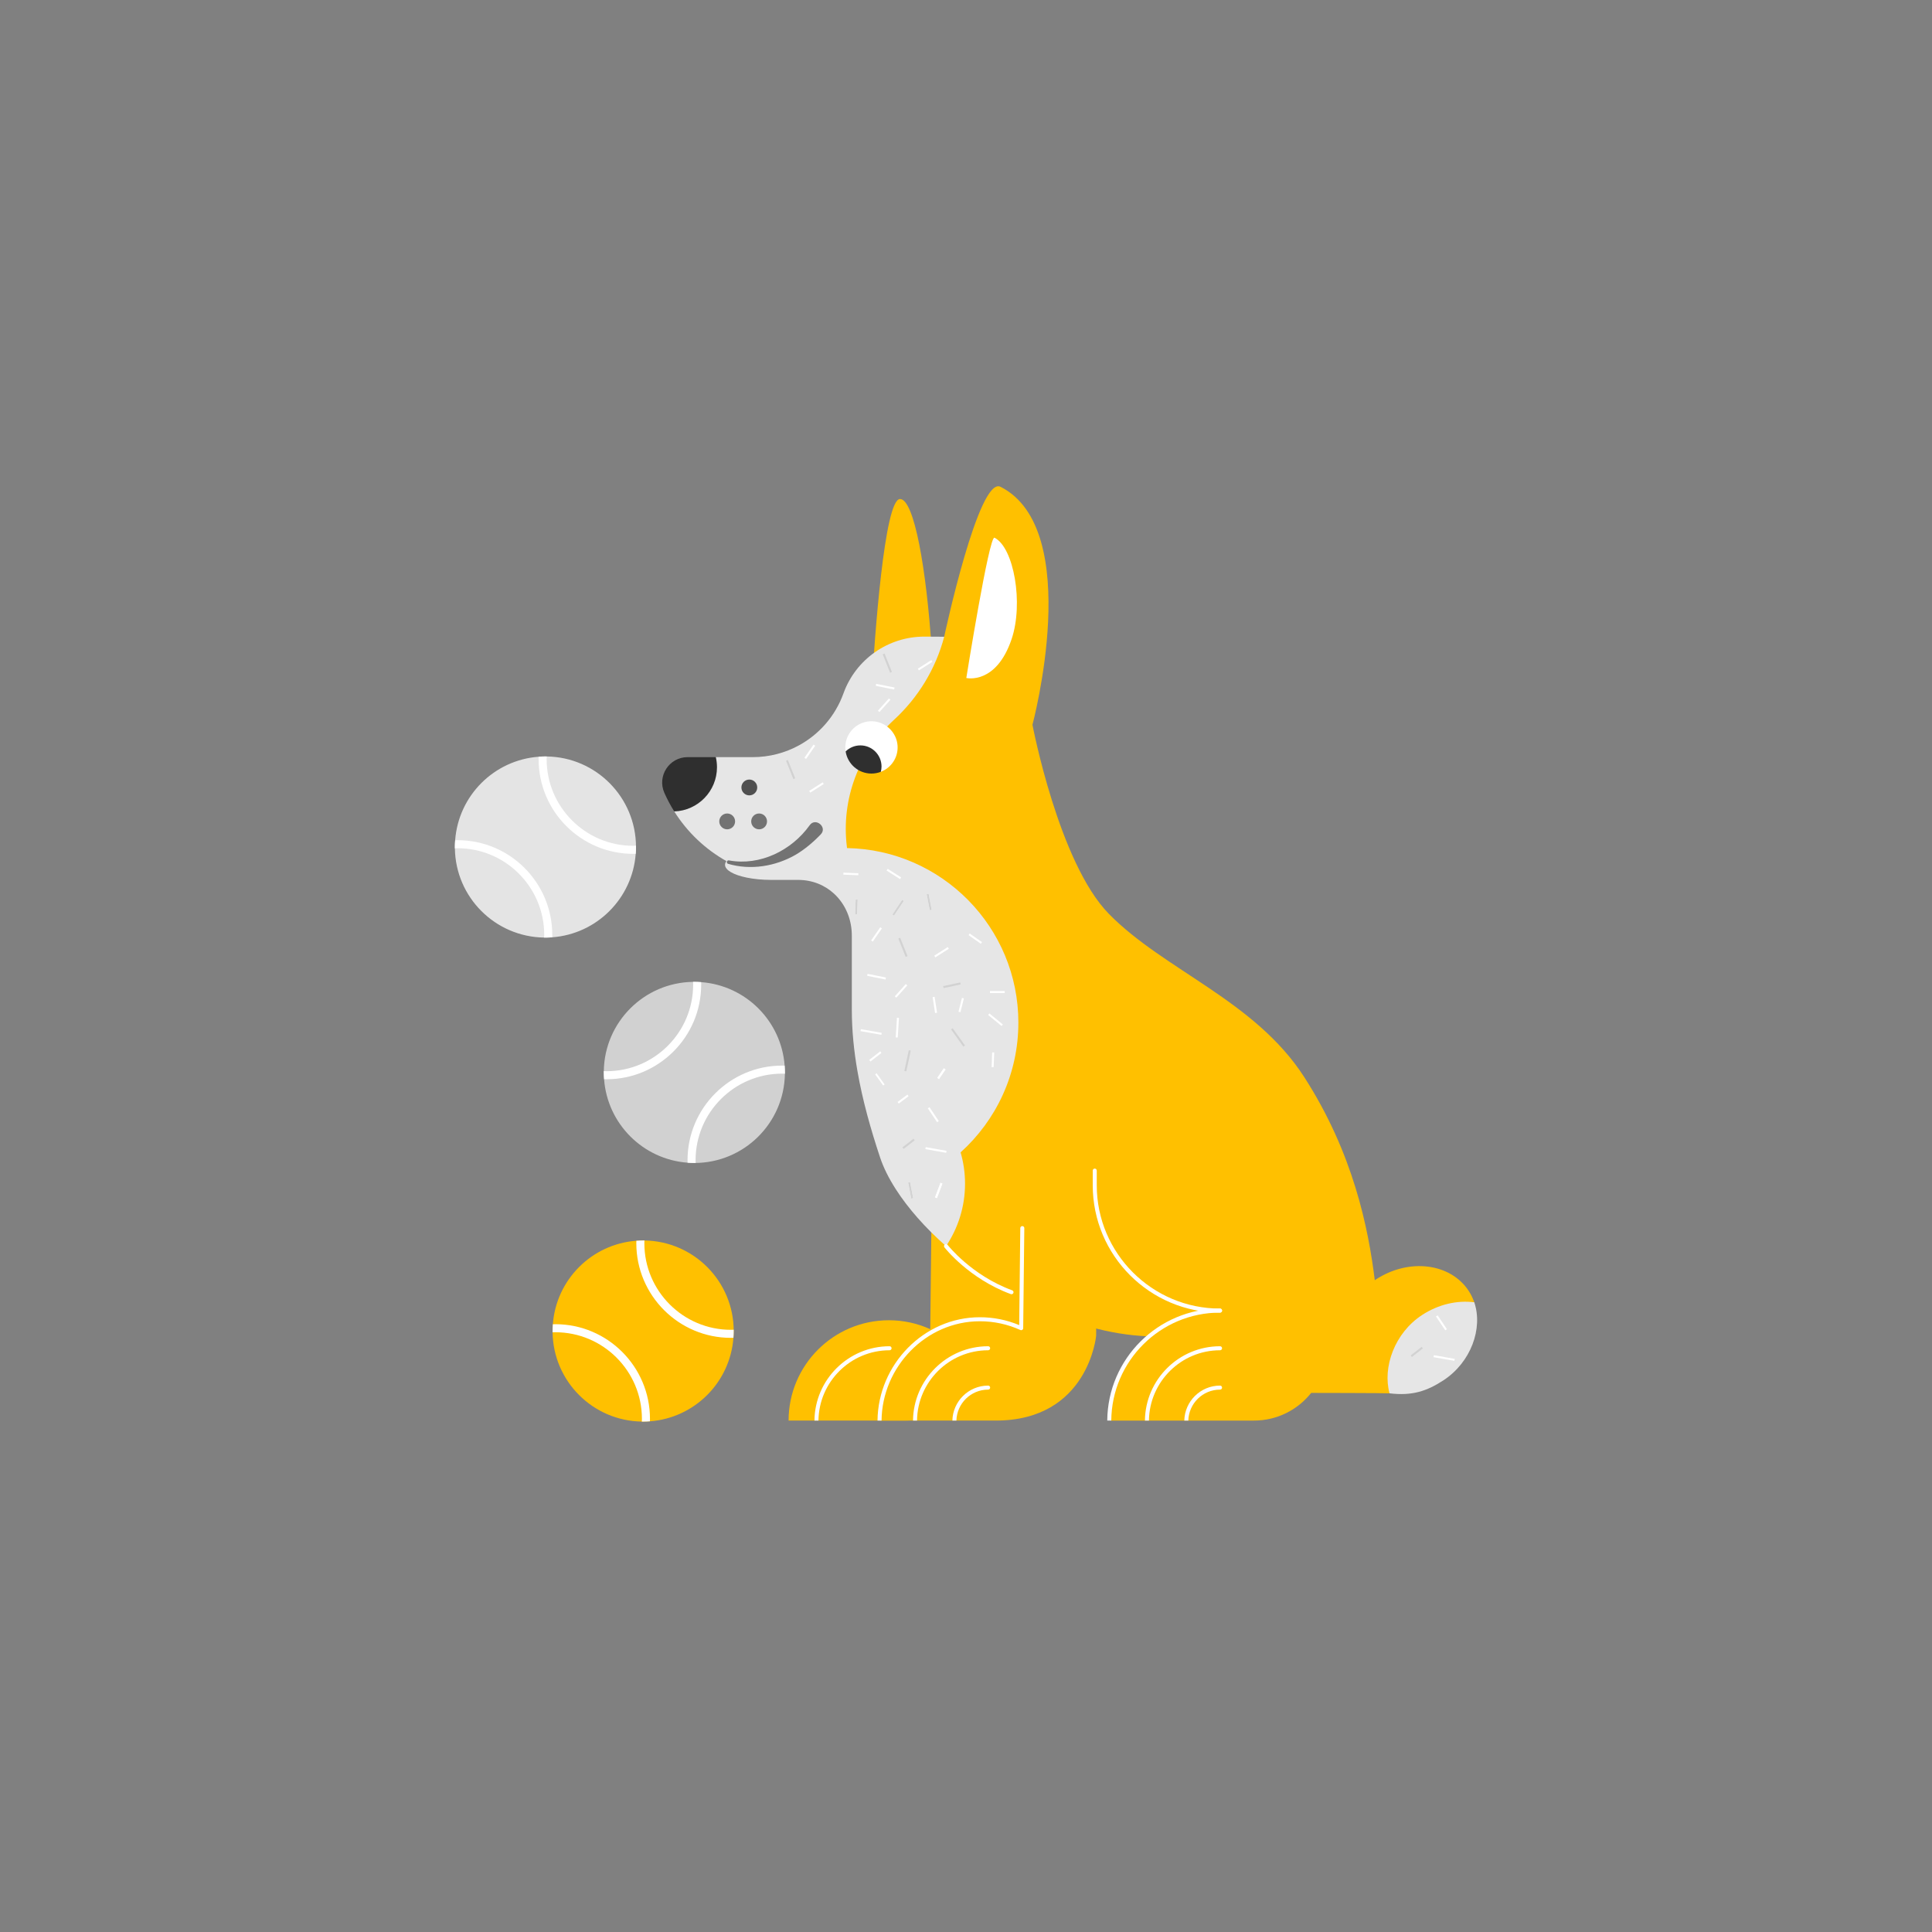 <svg width="624" height="624" xmlns="http://www.w3.org/2000/svg" xmlns:xlink="http://www.w3.org/1999/xlink" overflow="hidden"><rect width="100%" height="100%" fill="#808080" stroke="none"/><defs><clipPath id="clip0"><rect x="0" y="0" width="624" height="624"/></clipPath></defs><g clip-path="url(#clip0)"><path d="M208.14 400.651 207.722 400.648 207.722 400.648C207.722 400.648 207.722 400.648 207.722 400.648 206.986 400.648 206.259 400.684 205.536 400.737 191.127 401.803 179.627 413.302 178.561 427.712 178.508 428.434 178.472 429.162 178.472 429.898L178.472 429.898 178.472 429.898C178.472 429.898 178.473 430.102 178.474 430.225 178.474 430.278 178.474 430.318 178.474 430.318 178.697 446.137 191.48 458.919 207.299 459.143 207.299 459.143 207.722 459.147 207.722 459.147 208.458 459.147 209.185 459.111 209.907 459.057 224.317 457.992 235.817 446.493 236.882 432.082 236.935 431.36 236.972 430.633 236.972 429.898 236.972 429.898 236.972 429.898 236.972 429.898 236.972 413.883 224.1 400.875 208.14 400.651Z" fill="#FFC000"/><path d="M236.969 429.476 236.669 429.488C236.469 429.495 236.269 429.502 236.067 429.502 220.655 429.502 208.117 416.963 208.117 401.552 208.117 401.348 208.124 401.145 208.131 400.942L208.14 400.649 207.722 400.646C206.986 400.646 206.259 400.683 205.536 400.736L205.533 400.852C205.525 401.084 205.518 401.317 205.518 401.551 205.518 418.397 219.222 432.101 236.068 432.101 236.3 432.101 236.53 432.093 236.76 432.086L236.882 432.082C236.935 431.359 236.972 430.633 236.972 429.897L236.969 429.476Z" fill="#FFFFFF"/><path d="M209.927 458.242C209.927 441.397 196.222 427.692 179.377 427.692 179.145 427.692 178.561 427.712 178.561 427.712 178.508 428.434 178.472 429.161 178.472 429.897 178.472 429.897 178.474 430.316 178.474 430.316 178.474 430.316 179.174 430.292 179.377 430.292 194.788 430.292 207.327 442.831 207.327 458.242 207.327 458.446 207.3 459.149 207.3 459.149 207.3 459.149 207.722 459.148 207.722 459.148 208.458 459.148 209.185 459.111 209.907 459.058 209.907 459.057 209.927 458.477 209.927 458.242Z" fill="#FFFFFF"/><path d="M176.583 244.325 176.165 244.321 176.165 244.321C176.165 244.321 176.165 244.321 176.165 244.321 175.429 244.321 174.702 244.358 173.98 244.411 159.57 245.476 148.07 256.976 147.005 271.386 146.951 272.108 146.915 272.836 146.915 273.571L146.915 273.571 146.915 273.571C146.915 273.571 146.916 273.775 146.917 273.898 146.917 273.952 146.918 273.991 146.918 273.991 147.14 289.811 159.923 302.593 175.742 302.817 175.742 302.817 176.165 302.821 176.165 302.821 176.901 302.821 177.628 302.785 178.35 302.732 192.76 301.666 204.26 290.167 205.325 275.757 205.379 275.034 205.415 274.308 205.415 273.572 205.415 273.572 205.415 273.572 205.415 273.572 205.415 257.557 192.544 244.549 176.583 244.325Z" fill="#E4E4E4"/><path d="M205.412 273.151 205.112 273.162C204.912 273.17 204.712 273.176 204.51 273.176 189.099 273.176 176.56 260.638 176.56 245.226 176.56 245.022 176.567 244.819 176.574 244.616L176.583 244.323 176.165 244.321C175.429 244.321 174.702 244.357 173.98 244.41L173.976 244.527C173.968 244.759 173.961 244.992 173.961 245.225 173.961 262.071 187.665 275.775 204.511 275.775 204.743 275.775 204.973 275.768 205.203 275.76L205.325 275.756C205.379 275.034 205.415 274.307 205.415 273.571L205.412 273.151Z" fill="#FFFFFF"/><path d="M178.37 301.917C178.37 285.071 164.665 271.367 147.82 271.367 147.588 271.367 147.005 271.386 147.005 271.386 146.951 272.108 146.915 272.836 146.915 273.571 146.915 273.571 146.918 273.991 146.918 273.991 146.918 273.991 147.618 273.967 147.82 273.967 163.231 273.967 175.77 286.505 175.77 301.917 175.77 302.121 175.743 302.823 175.743 302.823 175.743 302.823 176.165 302.822 176.165 302.822 176.901 302.822 177.628 302.786 178.35 302.732 178.35 302.732 178.37 302.151 178.37 301.917Z" fill="#FFFFFF"/><path d="M253.512 346.789 253.515 346.371 253.515 346.371C253.515 346.371 253.515 346.371 253.515 346.371 253.515 345.636 253.479 344.908 253.425 344.186 252.36 329.776 240.861 318.276 226.45 317.211 225.728 317.158 225.001 317.121 224.265 317.121L224.265 317.121 224.265 317.121C224.265 317.121 224.061 317.123 223.938 317.123 223.885 317.124 223.846 317.124 223.846 317.124 208.026 317.347 195.244 330.13 195.019 345.949 195.019 345.949 195.016 346.371 195.016 346.371 195.016 347.107 195.052 347.835 195.105 348.557 196.171 362.966 207.67 374.466 222.08 375.532 222.802 375.585 223.529 375.621 224.265 375.621 224.265 375.621 224.265 375.621 224.265 375.621 240.28 375.622 253.287 362.75 253.512 346.789Z" fill="#D1D1D1"/><path d="M224.686 375.619 224.674 375.319C224.667 375.119 224.661 374.919 224.661 374.717 224.661 359.306 237.199 346.767 252.611 346.767 252.815 346.767 253.018 346.774 253.22 346.781L253.514 346.79 253.516 346.372C253.516 345.636 253.48 344.909 253.427 344.187L253.31 344.183C253.078 344.175 252.845 344.168 252.611 344.168 235.766 344.168 222.061 357.872 222.061 374.718 222.061 374.95 222.069 375.18 222.077 375.41L222.081 375.532C222.803 375.586 223.53 375.622 224.266 375.622L224.686 375.619Z" fill="#FFFFFF"/><path d="M195.92 348.576C212.766 348.576 226.47 334.872 226.47 318.026 226.47 317.794 226.451 317.211 226.451 317.211 225.729 317.158 225.001 317.121 224.266 317.121 224.266 317.121 223.846 317.124 223.846 317.124 223.846 317.124 223.87 317.824 223.87 318.026 223.87 333.438 211.332 345.976 195.92 345.976 195.716 345.976 195.014 345.949 195.014 345.949 195.014 345.949 195.015 346.371 195.015 346.371 195.015 347.107 195.051 347.835 195.105 348.557 195.105 348.557 195.686 348.576 195.92 348.576Z" fill="#FFFFFF"/><path d="M300.817 396.978 300.455 429.296C296.383 427.452 291.866 426.416 287.104 426.416 269.207 426.416 254.698 440.924 254.698 458.821L291.677 458.821C321.617 458.821 330.757 431.434 330.757 431.434L330.757 393.047 300.817 396.978Z" fill="#FFC000"/><path d="M264.35 458.822C264.491 446.275 274.737 436.111 287.316 436.111 287.675 436.111 287.966 435.82 287.966 435.461 287.966 435.102 287.675 434.811 287.316 434.811 274.02 434.811 263.191 445.559 263.05 458.822L264.35 458.822Z" fill="#FFFFFF"/><path d="M476.161 420.611C475.721 419.336 475.126 418.104 474.365 416.939 468.473 407.926 455.049 406.274 444.382 413.249 444.263 413.327 444.149 413.41 444.031 413.49 441.968 396.745 437.114 372.484 421.215 347.832 405.274 323.115 376.106 313.449 358.165 295.182 341.929 278.65 333.465 234.082 333.465 234.082 333.465 234.082 350.365 171.032 323.158 157.229 316.118 153.658 305.115 204.908 304.958 205.655 304.871 205.703 302.888 206.779 302.005 208.198 301.69 208.705 301.328 209.288 300.925 209.934 299.253 184.134 295.302 161.178 290.692 161.178 285.609 161.178 282.474 206.514 281.585 221.319 281.509 222.586 281.377 228.975 281.252 235.75 275.823 241.111 269.811 245.466 263.693 246.898 269.881 253.614 270.804 264.435 270.804 274.288 270.804 275.167 271.988 276.866 273.318 276.779 303.981 277.333 325.989 300.757 325.989 331.553 325.989 348.187 318.661 361.077 307.204 371.398 308.132 374.603 308.374 379.788 308.374 383.293 308.374 390.768 304.734 395.643 305.449 402.401 322.028 417.019 345.935 430.529 370.545 431.59 370.928 431.606 371.619 431.653 371.619 431.653 363.672 437.555 359.147 446.787 358.829 457.768 358.818 458.119 358.814 458.47 358.814 458.823L404.996 458.823C412.49 458.823 419.162 455.328 423.486 449.883 423.486 449.883 447.982 449.914 448.817 450.022 448.817 450.022 448.818 450.022 448.818 450.021 449.337 449.831 449.673 449.701 450.291 449.398 457.065 447.08 463.515 442.824 467.797 436.593 470.007 433.378 471.611 431.047 475.754 422.005 475.975 421.73 476.285 420.967 476.161 420.611Z" fill="#FFC000"/><path d="M328.915 330.286C328.915 299.491 304.228 274.466 273.565 273.912 273.568 273.861 273.558 273.739 273.535 273.554 271.6 258.165 277.406 242.946 288.808 232.43 296.507 225.328 302.204 216.091 304.96 205.655 304.479 205.637 298.52 205.615 298.52 205.615 286.822 205.615 276.381 212.954 272.419 223.96L272.419 223.96C269.779 231.293 264.576 237.175 258.036 240.744 253.564 243.184 248.465 244.542 243.134 244.542L233.72 244.542 231.197 244.542C229.465 245.362 224.871 247.528 222.921 249.392 220.799 251.42 218.415 256.066 217.771 262.08 222.006 268.824 227.832 274.307 234.624 278.127 234.33 278.508 234.173 278.907 234.173 279.318 234.173 281.053 236.954 282.574 241.139 283.439 243.45 283.916 246.186 284.193 249.123 284.193L257.774 284.193C262.378 284.193 266.405 285.883 269.42 288.674 273.016 292.003 275.17 296.902 275.123 302.393L275.123 326.1C275.123 332.84 275.807 339.5 276.962 346.088 278.608 355.474 281.22 364.714 284.248 373.827 285.335 377.101 287.065 380.573 289.346 384.123 293.26 390.215 298.804 396.535 305.546 402.479 309.425 396.709 311.69 389.763 311.69 382.288 311.69 378.783 311.182 375.398 310.254 372.193 321.711 361.871 328.915 346.921 328.915 330.286Z" fill="#E6E6E6"/><path d="M312.101 218.98C312.1 218.984 312.099 218.982 312.102 218.982 312.246 219.016 321.723 221.15 326.711 206.48 330.65 194.899 327.46 176.801 321.207 173.674 319.484 172.813 312.152 218.657 312.101 218.98Z" fill="#FFFFFF"/><path d="M247.736 265.299C247.736 266.711 246.592 267.855 245.18 267.855 243.768 267.855 242.624 266.711 242.624 265.299 242.624 263.887 243.768 262.742 245.18 262.742 246.592 262.742 247.736 263.887 247.736 265.299Z" fill="#737373"/><path d="M244.573 254.336C244.573 255.748 243.428 256.892 242.016 256.892 240.605 256.892 239.46 255.748 239.46 254.336 239.46 252.924 240.605 251.779 242.016 251.779 243.428 251.779 244.573 252.924 244.573 254.336Z" fill="#505050"/><path d="M237.423 265.299C237.423 266.711 236.278 267.855 234.866 267.855 233.455 267.855 232.31 266.711 232.31 265.299 232.31 263.887 233.455 262.742 234.866 262.742 236.278 262.742 237.423 263.887 237.423 265.299Z" fill="#737373"/><path d="M214.577 256.073C212.175 250.646 216.148 244.542 222.083 244.542L231.197 244.542C231.44 245.587 231.573 246.674 231.573 247.792 231.573 255.523 225.438 261.816 217.772 262.08 216.576 260.175 215.505 258.17 214.577 256.073L214.577 256.073Z" fill="#2F2F2F"/><path d="M235.475 277.904C245.487 279.73 255.681 274.676 261.487 266.567 263.359 263.841 267.41 267.201 265.044 269.531 262.671 272.009 259.915 274.339 256.959 276.082 250.427 279.832 242.432 281.143 235.156 278.994 234.463 278.788 234.771 277.702 235.475 277.904Z" fill="#737373"/><path d="M289.897 240.848C289.627 236.592 286.079 233.13 281.818 232.957 276.99 232.76 273.015 236.616 273.015 241.4 273.015 241.841 273.059 242.271 273.124 242.694 273.99 243.834 275.875 246.337 277.662 247.344 279.385 248.315 283.484 249.148 284.491 249.281 287.822 248.001 290.142 244.682 289.897 240.848Z" fill="#FFFFFF"/><path d="M277.89 240.749C276.035 240.749 274.355 241.492 273.124 242.693 273.748 246.744 277.239 249.849 281.465 249.849 282.533 249.849 283.55 249.643 284.491 249.281 284.632 248.734 284.715 248.164 284.715 247.574 284.715 243.805 281.659 240.749 277.89 240.749Z" fill="#2F2F2F"/><path d="M330.716 397.112 330.356 429.287C330.356 429.291 330.351 429.294 330.347 429.292 326.277 427.45 321.608 426.087 316.85 426.087 298.211 426.087 284.195 440.925 284.195 458.821L321.577 458.821C351.517 458.821 354.034 431.434 354.034 431.434L354.117 415.921 330.822 397.062C330.78 397.028 330.717 397.058 330.716 397.112Z" fill="#FFC000"/><path d="M284.723 458.822C284.9 441.454 299.07 426.743 316.471 426.743 321.017 426.743 325.419 427.693 329.554 429.566 329.754 429.657 329.986 429.64 330.171 429.523 330.357 429.404 330.47 429.201 330.472 428.981L330.834 396.662C330.838 396.304 330.55 396.009 330.192 396.005 330.189 396.005 330.186 396.005 330.184 396.005 329.829 396.005 329.538 396.291 329.534 396.648L329.183 427.977C329.183 427.982 329.179 427.985 329.174 427.983 325.138 426.297 320.869 425.443 316.471 425.443 298.353 425.443 283.6 440.738 283.423 458.822L284.723 458.822Z" fill="#FFFFFF"/><path d="M296.185 458.822C296.326 446.275 306.571 436.111 319.151 436.111 319.51 436.111 319.801 435.82 319.801 435.461 319.801 435.102 319.51 434.811 319.151 434.811 305.855 434.811 295.027 445.559 294.885 458.822L296.185 458.822Z" fill="#FFFFFF"/><path d="M308.903 458.822C309.043 453.285 313.581 448.822 319.151 448.822 319.51 448.822 319.801 448.531 319.801 448.172 319.801 447.812 319.51 447.522 319.151 447.522 312.864 447.522 307.744 452.568 307.603 458.822L308.903 458.822Z" fill="#FFFFFF"/><path d="M459.289 424.733C464.663 421.219 470.707 419.91 476.165 420.613 479.021 429.059 475.098 440 466.195 445.822 460.821 449.336 456.055 450.892 448.794 450.018 446.503 441.632 450.386 430.555 459.289 424.733Z" fill="#E6E6E6"/><path d="M280.739 342.335 284.303 339.562 284.702 340.074 281.139 342.848Z" fill="#FFFFFF"/><path d="M302.739 348.143 304.84 345.053 305.378 345.418 303.276 348.509Z" fill="#FFFFFF"/><path d="M292.085 345.874 293.526 339.192 294.162 339.329 292.72 346.011Z" fill="#D2D2D2"/><path d="M282.609 346.985 283.136 346.605 285.772 350.273 285.245 350.652Z" fill="#D2D2D2"/><path d="M320.272 344.652 320.457 339.902 321.107 339.928 320.921 344.678Z" fill="#FFFFFF"/><path d="M290.142 303.11 290.745 302.869 293.122 308.81 292.518 309.052Z" fill="#D2D2D2"/><path d="M289.302 335.06 289.699 328.723 290.348 328.764 289.951 335.101Z" fill="#FFFFFF"/><path d="M289.002 321.797 292.564 317.834 293.047 318.268 289.485 322.231Z" fill="#FFFFFF"/><path d="M307.178 332.485 307.706 332.107 311.667 337.652 311.138 338.03Z" fill="#D2D2D2"/><path d="M319.142 327.816 319.553 327.313 323.91 330.878 323.498 331.38Z" fill="#FFFFFF"/><path d="M319.743 320.088 324.497 320.088 324.497 320.738 319.743 320.738Z" fill="#FFFFFF"/><path d="M312.829 302.047 313.202 301.514 317.163 304.286 316.79 304.819Z" fill="#FFFFFF"/><path d="M301.751 308.659 306.108 305.886 306.457 306.434 302.1 309.207Z" fill="#FFFFFF"/><path d="M301.22 322.049 301.863 321.951 302.655 327.099 302.013 327.198Z" fill="#FFFFFF"/><path d="M304.612 318.496 310.157 317.306 310.293 317.942 304.749 319.132Z" fill="#D2D2D2"/><path d="M309.567 326.759 310.686 322.311 311.317 322.47 310.197 326.917Z" fill="#FFFFFF"/><path d="M280.071 315.172 280.199 314.534 286.14 315.722 286.013 316.36Z" fill="#FFFFFF"/><path d="M285.098 211.327 285.701 211.086 288.078 217.027 287.474 217.268Z" fill="#D2D2D2"/><path d="M283.554 229.539 287.118 225.579 287.602 226.014 284.037 229.974Z" fill="#FFFFFF"/><path d="M296.445 215.976 300.802 213.202 301.151 213.751 296.794 216.524Z" fill="#FFFFFF"/><path d="M282.865 221.509 282.992 220.871 288.934 222.059 288.806 222.697Z" fill="#FFFFFF"/><path d="M302.005 386.726 303.767 382.036 304.375 382.264 302.612 386.954Z" fill="#FFFFFF"/><path d="M293.312 381.927 293.95 381.805 294.943 386.995 294.305 387.118Z" fill="#FFFFFF"/><path d="M298.878 371.147 298.991 370.507 305.725 371.695 305.612 372.335Z" fill="#FFFFFF"/><path d="M291.466 370.572 295.029 367.798 295.429 368.311 291.865 371.085Z" fill="#D2D2D2"/><path d="M302.005 386.726 303.767 382.036 304.375 382.264 302.612 386.954Z" fill="#FFFFFF"/><path d="M293.312 381.927 293.95 381.805 294.943 386.995 294.305 387.118Z" fill="#D2D2D2"/><path d="M289.893 355.918 293.063 353.544 293.453 354.064 290.283 356.438Z" fill="#FFFFFF"/><path d="M299.668 357.968 300.207 357.606 303.208 362.079 302.669 362.441Z" fill="#FFFFFF"/><path d="M299.291 288.8 299.929 288.678 300.922 293.869 300.284 293.991Z" fill="#FFFFFF"/><path d="M276.182 295.257 276.363 290.508 277.012 290.533 276.831 295.282Z" fill="#FFFFFF"/><path d="M288.219 295.366 291.388 290.613 291.929 290.973 288.76 295.726Z" fill="#FFFFFF"/><path d="M299.291 288.8 299.929 288.678 300.922 293.869 300.284 293.991Z" fill="#D2D2D2"/><path d="M276.182 295.257 276.363 290.508 277.012 290.533 276.831 295.282Z" fill="#D2D2D2"/><path d="M281.367 303.741 284.303 299.493 284.838 299.862 281.901 304.111Z" fill="#FFFFFF"/><path d="M253.869 245.699 254.472 245.458 256.849 251.399 256.245 251.64Z" fill="#D2D2D2"/><path d="M261.345 255.454 265.702 252.681 266.051 253.229 261.694 256.002Z" fill="#FFFFFF"/><path d="M259.824 244.74 262.76 240.491 263.295 240.861 260.359 245.109Z" fill="#FFFFFF"/><path d="M272.386 282.492 272.413 281.843 277.244 282.044 277.217 282.693Z" fill="#FFFFFF"/><path d="M286.35 281.163 286.699 280.615 291.056 283.388 290.707 283.936Z" fill="#FFFFFF"/><path d="M288.219 295.366 291.388 290.613 291.929 290.973 288.76 295.726Z" fill="#D2D2D2"/><path d="M277.933 333.039 278.046 332.399 284.78 333.587 284.667 334.228Z" fill="#FFFFFF"/><path d="M302.739 348.143 304.84 345.053 305.378 345.418 303.276 348.509Z" fill="#FFFFFF"/><path d="M282.609 346.985 283.136 346.605 285.772 350.273 285.245 350.652Z" fill="#FFFFFF"/><path d="M463.004 438.339 463.117 437.699 469.85 438.887 469.737 439.527Z" fill="#FFFFFF"/><path d="M455.611 437.772 459.177 435.001 459.575 435.514 456.009 438.285Z" fill="#D2D2D2"/><path d="M463.792 425.194 464.331 424.832 467.333 429.306 466.794 429.668Z" fill="#FFFFFF"/><path d="M371.089 458.822C371.23 446.275 381.475 436.111 394.055 436.111 394.415 436.111 394.705 435.82 394.705 435.461 394.705 435.102 394.415 434.811 394.055 434.811 380.759 434.811 369.931 445.559 369.789 458.822L371.089 458.822Z" fill="#FFFFFF"/><path d="M358.924 458.822C359.066 439.568 374.768 423.946 394.055 423.946 394.414 423.946 394.705 423.655 394.705 423.296 394.705 422.936 394.414 422.646 394.055 422.646 374.051 422.646 357.766 438.851 357.624 458.822L358.924 458.822Z" fill="#FFFFFF"/><path d="M383.806 458.822C383.947 453.285 388.484 448.822 394.055 448.822 394.414 448.822 394.705 448.531 394.705 448.172 394.705 447.812 394.414 447.522 394.055 447.522 387.768 447.522 382.647 452.568 382.506 458.822L383.806 458.822Z" fill="#FFFFFF"/><path d="M394.055 423.945C371.381 423.945 352.934 405.499 352.934 382.825L352.934 378.083C352.934 377.723 353.224 377.433 353.584 377.433 353.943 377.433 354.234 377.723 354.234 378.083L354.234 382.825C354.234 404.782 372.097 422.645 394.055 422.645 394.414 422.645 394.705 422.935 394.705 423.295 394.705 423.654 394.414 423.945 394.055 423.945Z" fill="#FFFFFF"/><path d="M326.698 418.011C326.623 418.011 326.548 417.998 326.474 417.971 312.938 413.004 305.108 402.975 305.031 402.873 304.812 402.589 304.865 402.182 305.15 401.963 305.434 401.744 305.841 401.796 306.061 402.081 306.136 402.178 313.752 411.918 326.922 416.751 327.259 416.874 327.432 417.248 327.308 417.585 327.211 417.848 326.963 418.011 326.698 418.011Z" fill="#FFFFFF"/></g></svg>